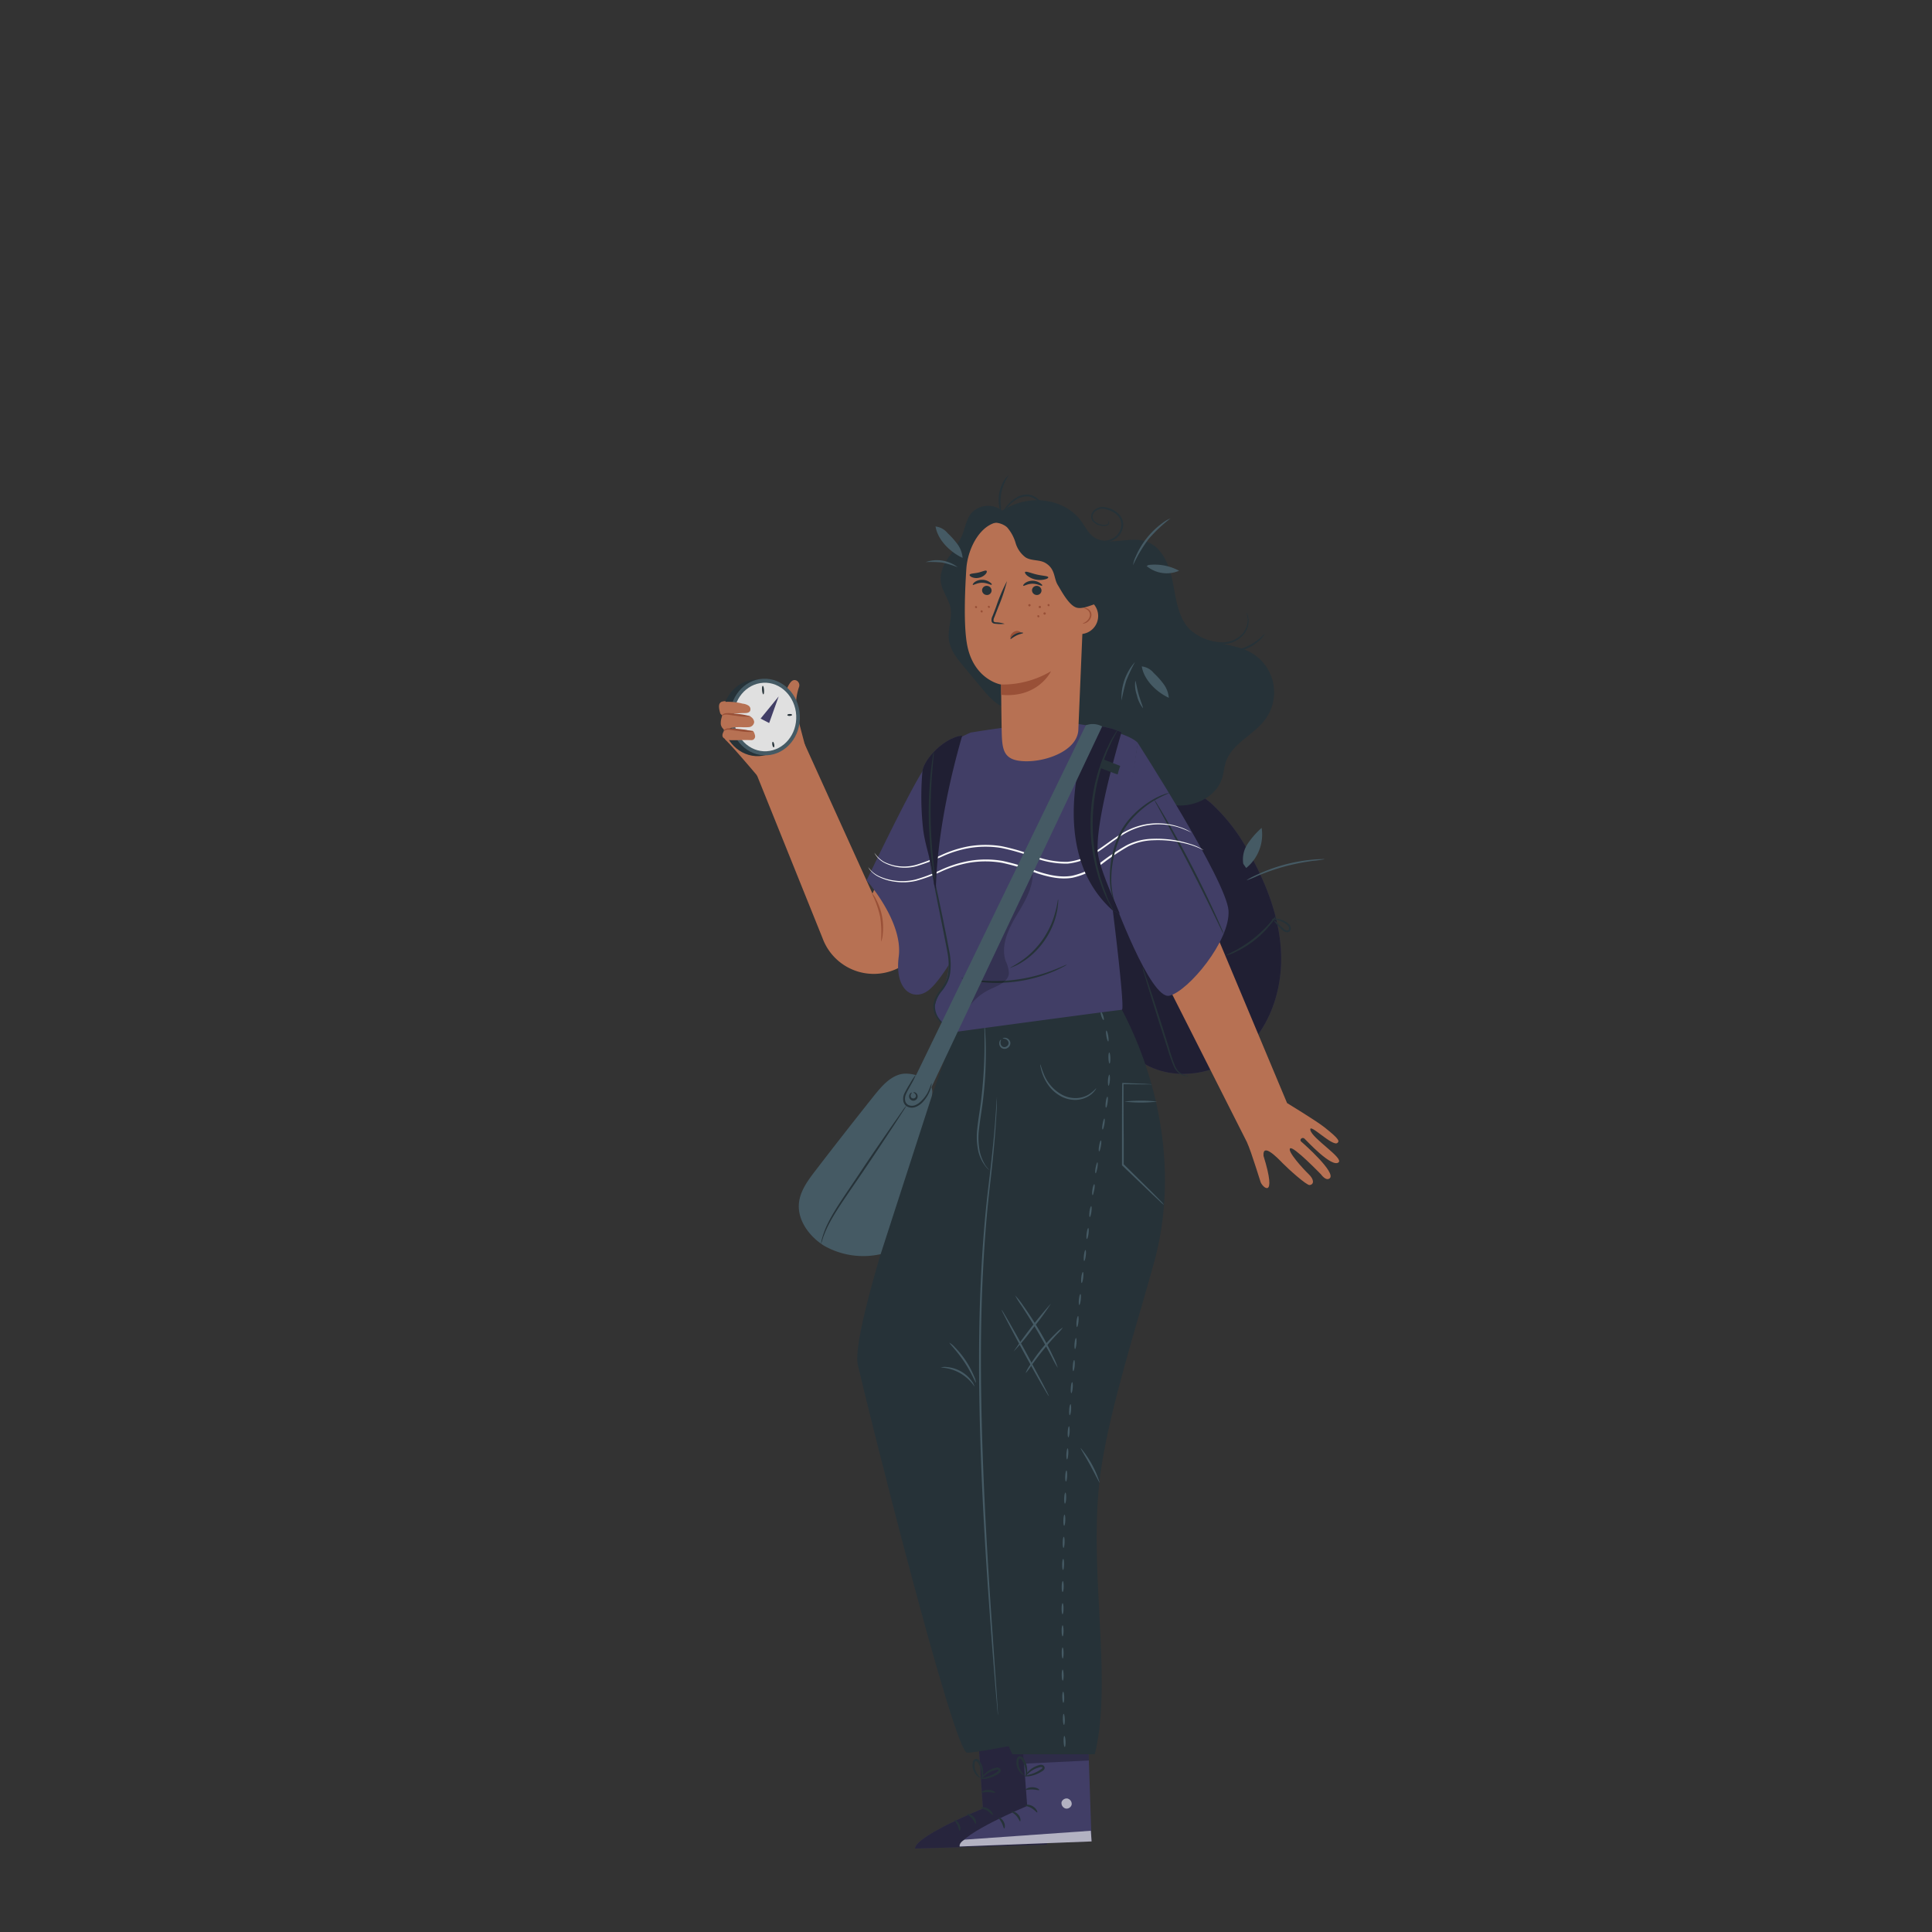 <svg xmlns="http://www.w3.org/2000/svg" viewBox="0 0 500 500"><rect x="0" y="0" width="500" height="500" fill="#333333" stroke="none"/><g id="freepik--Character--inject-2"><path d="M253.21,450.48l1.16,17.57s-17.47,7.08-17.57,10.35l34.15-1-.68-27.46Z" style="fill:#413E66"></path><path d="M253.21,450.48l1.16,17.57s-17.47,7.08-17.57,10.35l34.15-1-.68-27.46Z" style="opacity:0.4"></path><path d="M253.81,467.9c0,.16.85.21,1.69.72s1.29,1.2,1.44,1.13-.12-1-1.15-1.62S253.77,467.74,253.81,467.9Z" style="fill:#263238"></path><path d="M250.28,469.49c0,.16.69.42,1.28,1.11s.78,1.43.94,1.42.25-1-.5-1.81S250.28,469.33,250.28,469.49Z" style="fill:#263238"></path><path d="M248.37,473.83c.15,0,.36-.81-.09-1.71S247,470.88,247,471s.43.62.8,1.36S248.21,473.82,248.37,473.83Z" style="fill:#263238"></path><path d="M254,463.86c.08.15.84-.1,1.78-.07s1.69.32,1.77.17-.64-.72-1.75-.75S253.91,463.73,254,463.86Z" style="fill:#263238"></path><path d="M253.83,460.31a3.1,3.1,0,0,0,1.71-.06,7.25,7.25,0,0,0,1.77-.6,7.84,7.84,0,0,0,1-.55,2.05,2.05,0,0,0,.51-.42.73.73,0,0,0,.05-.89.91.91,0,0,0-.74-.36,2.23,2.23,0,0,0-.64.11,5.45,5.45,0,0,0-1.05.4,5.63,5.63,0,0,0-1.55,1.08c-.77.76-1,1.39-1,1.42s.44-.48,1.23-1.11a6.76,6.76,0,0,1,1.5-.91,6.9,6.9,0,0,1,1-.33c.36-.11.67-.12.77,0s0,.09,0,.19a1.86,1.86,0,0,1-.38.31c-.29.2-.59.38-.88.54a9.69,9.69,0,0,1-1.64.69A11.62,11.62,0,0,0,253.83,460.31Z" style="fill:#263238"></path><path d="M254.05,460.55a2.78,2.78,0,0,0,.4-1.67,5.58,5.58,0,0,0-.29-1.87,5.16,5.16,0,0,0-.47-1,1.39,1.39,0,0,0-1.11-.83.8.8,0,0,0-.7.5,2.33,2.33,0,0,0-.16.63,4,4,0,0,0,0,1.15,3.94,3.94,0,0,0,.79,1.75c.69.86,1.39,1,1.41,1s-.54-.39-1.08-1.22a4.09,4.09,0,0,1-.59-1.59,3.65,3.65,0,0,1,0-1c.05-.37.17-.66.31-.63s.47.26.62.54a6,6,0,0,1,.45.92,6.21,6.21,0,0,1,.38,1.69C254.12,459.89,254,460.52,254.05,460.55Z" style="fill:#263238"></path><path d="M264.53,449.82l1.31,17.56s-17.41,7.23-17.48,10.5l34.14-1.32-.92-27.45Z" style="fill:#413E66"></path><g style="opacity:0.6"><path d="M276.34,465.49a1.41,1.41,0,0,1,1,1.56,1.36,1.36,0,0,1-1.54,1,1.47,1.47,0,0,1-1.07-1.66,1.39,1.39,0,0,1,1.71-.89" style="fill:#fff"></path></g><path d="M282.5,476.56l-.2-2.76-32.66,2.3s-1.49.72-1.28,1.78Z" style="fill:#fff;opacity:0.6"></path><path d="M265.28,467.23c0,.17.85.21,1.69.71s1.31,1.19,1.46,1.12-.14-1-1.17-1.62S265.24,467.08,265.28,467.23Z" style="fill:#263238"></path><path d="M261.76,468.85c0,.16.7.42,1.29,1.1s.79,1.42.95,1.41.24-1-.52-1.8S261.75,468.69,261.76,468.85Z" style="fill:#263238"></path><path d="M259.89,473.21c.15,0,.35-.81-.11-1.71s-1.26-1.22-1.32-1.08.43.61.8,1.35S259.72,473.2,259.89,473.21Z" style="fill:#263238"></path><path d="M265.43,463.19c.07.15.83-.11,1.77-.08s1.69.3,1.77.15-.64-.71-1.76-.73S265.34,463.07,265.43,463.19Z" style="fill:#263238"></path><polygon points="264.79 453.3 265.02 456.43 281.79 455.62 281.71 452.8 264.79 453.3" style="opacity:0.3"></polygon><path d="M265.23,459.65a3.35,3.35,0,0,0,1.7-.08,7.53,7.53,0,0,0,1.77-.62,6.82,6.82,0,0,0,1-.56,1.69,1.69,0,0,0,.5-.42.73.73,0,0,0,0-.89.92.92,0,0,0-.75-.35,2.37,2.37,0,0,0-.64.11,6.94,6.94,0,0,0-1.05.41,6.14,6.14,0,0,0-1.53,1.09c-.77.77-1,1.4-.95,1.43s.44-.48,1.22-1.12a6.69,6.69,0,0,1,1.49-.92,6.92,6.92,0,0,1,1-.34c.36-.11.67-.12.77,0s0,.09,0,.2a2.07,2.07,0,0,1-.37.31c-.29.2-.59.39-.88.55a9.16,9.16,0,0,1-1.63.69A10.49,10.49,0,0,0,265.23,459.65Z" style="fill:#263238"></path><path d="M265.45,459.88a2.74,2.74,0,0,0,.39-1.67,5.37,5.37,0,0,0-.31-1.87,6.15,6.15,0,0,0-.47-1,1.43,1.43,0,0,0-1.13-.82.78.78,0,0,0-.69.51,2,2,0,0,0-.15.63,3.66,3.66,0,0,0,0,1.15,4,4,0,0,0,.8,1.74c.7.86,1.4,1,1.42,1s-.55-.38-1.09-1.21a3.89,3.89,0,0,1-.6-1.59,3.27,3.27,0,0,1,0-1c0-.36.16-.66.3-.63s.47.26.62.54a5.56,5.56,0,0,1,.46.91,6.39,6.39,0,0,1,.4,1.69C265.51,459.22,265.36,459.85,265.45,459.88Z" style="fill:#263238"></path><path d="M300.6,202.21a23.38,23.38,0,0,1,13.54,6.34,47.72,47.72,0,0,1,9.11,12.12c4.64,8.25,8.13,17.38,8.31,26.84s-3.33,19.28-10.68,25.25-18.72,7.14-26.31,1.49a23.15,23.15,0,0,1-7.27-9.69c-3.36-7.93-3.23-16.88-2.48-25.47s2.07-17.24.88-25.78" style="fill:#413E66"></path><g style="opacity:0.5"><path d="M300.6,202.21a23.38,23.38,0,0,1,13.54,6.34,47.72,47.72,0,0,1,9.11,12.12c4.64,8.25,8.13,17.38,8.31,26.84s-3.33,19.28-10.68,25.25-18.72,7.14-26.31,1.49a23.15,23.15,0,0,1-7.27-9.69c-3.36-7.93-3.23-16.88-2.48-25.47s2.07-17.24.88-25.78"></path></g><path d="M307.62,278.43s-.1.05-.32.07a2.44,2.44,0,0,1-.93-.11,4.29,4.29,0,0,1-2.53-2.29,40.92,40.92,0,0,1-1.7-4.77c-.59-1.81-1.22-3.79-1.89-5.87-1.32-4.17-2.5-8-3.32-10.7q-.57-2-1-3.27a6.35,6.35,0,0,1-.28-1.21,6,6,0,0,1,.47,1.16l1.1,3.21c.91,2.72,2.14,6.49,3.46,10.66.66,2.08,1.28,4.06,1.85,5.88a46,46,0,0,0,1.59,4.75,4.26,4.26,0,0,0,2.27,2.27A5.18,5.18,0,0,0,307.62,278.43Z" style="fill:#263238"></path><path d="M330.38,236.9A9.41,9.41,0,0,1,329,239a25.23,25.23,0,0,1-4.28,4.29,25.74,25.74,0,0,1-5.16,3.17,8.67,8.67,0,0,1-2.37.84,23.23,23.23,0,0,1,2.21-1.16,33.43,33.43,0,0,0,5-3.24,32.29,32.29,0,0,0,4.31-4.13A18.42,18.42,0,0,1,330.38,236.9Z" style="fill:#263238"></path><path d="M329.12,237.88a3,3,0,0,1,1.72-.06,5.48,5.48,0,0,1,1.79.66,4.68,4.68,0,0,1,.92.67,1.5,1.5,0,0,1,.51,1.24,1,1,0,0,1-.34.68.94.94,0,0,1-.72.21,2.08,2.08,0,0,1-1.09-.54c-.53-.49-1-.94-1.31-1.33a4.74,4.74,0,0,1-1-1.39,8.16,8.16,0,0,1,1.26,1.14c.38.36.84.79,1.35,1.22a1.81,1.81,0,0,0,.84.42.47.47,0,0,0,.53-.46c.08-.63-.64-1.12-1.18-1.47a5.67,5.67,0,0,0-1.62-.7C329.78,237.91,329.12,238,329.12,237.88Z" style="fill:#263238"></path><path d="M342.83,222.36a29.06,29.06,0,0,1-3.06.43,58.33,58.33,0,0,0-7.29,1.45,56.77,56.77,0,0,0-7,2.42,27.09,27.09,0,0,1-2.86,1.17,3.18,3.18,0,0,1,.7-.46c.46-.27,1.15-.62,2-1a43.21,43.21,0,0,1,14.43-3.9c.95-.09,1.73-.12,2.27-.12A2.74,2.74,0,0,1,342.83,222.36Z" style="fill:#455a64"></path><path d="M321.76,223.56a7.29,7.29,0,0,1,1.15-5.21,21.17,21.17,0,0,1,3.6-4.09,11.14,11.14,0,0,1-4,10.38" style="fill:#455a64"></path><path d="M247,267.07S219.62,342.65,222,353.19s24.88,100.42,28.3,100.42,29.52-5.34,29.46-5.87-19.17-92.17-19.17-92.17l18.16-92.78L260,265.22" style="fill:#263238"></path><path d="M262.71,257.17c-12.42,26.67-6.45,57.49-7,86.9s1.67,56.62.84,85.56A53.72,53.72,0,0,0,262,454h21.34c4.68-19.31-1.66-47.11,1.32-71.58,2-16.25,9.76-40.15,14.07-55.93,6.34-23.24,1-47.39-8.38-65.15" style="fill:#263238"></path><path d="M258,283.9a2.56,2.56,0,0,1,0,.41c0,.3,0,.7,0,1.22,0,1.07-.12,2.64-.25,4.66-.23,4.06-.77,9.91-1.61,17.11s-1.51,15.82-1.91,25.4-.46,20.12-.25,31.18c.44,22.13,1.76,42.14,2.73,56.61.5,7.22.9,13.07,1.19,17.14.13,2,.24,3.57.31,4.66,0,.52.05.92.07,1.22a2.12,2.12,0,0,1,0,.41s0-.14-.05-.41-.07-.7-.12-1.21c-.1-1.09-.23-2.65-.41-4.65-.33-4-.81-9.9-1.34-17.13-1.06-14.47-2.44-34.48-2.87-56.63-.21-11.07-.13-21.63.29-31.21s1.13-18.21,2-25.42,1.47-13,1.77-17.08c.15-2,.26-3.57.34-4.66,0-.51.07-.91.09-1.21A3.37,3.37,0,0,1,258,283.9Z" style="fill:#455a64"></path><path d="M256,302.78s-.12-.07-.31-.24a6.49,6.49,0,0,1-.74-.84A10.21,10.21,0,0,1,253.2,298a18,18,0,0,1-.26-6.11c.24-2.29.7-4.75,1-7.37a123.26,123.26,0,0,0,.85-13.45c0-1.73,0-3.12,0-4.09a9.69,9.69,0,0,1,0-1.5,9.53,9.53,0,0,1,.17,1.49c.06,1,.14,2.37.16,4.1a99.91,99.91,0,0,1-.71,13.51c-.3,2.63-.77,5.11-1,7.36a18.28,18.28,0,0,0,.14,6,11.16,11.16,0,0,0,1.52,3.72C255.6,302.38,256,302.75,256,302.78Z" style="fill:#455a64"></path><path d="M259.08,269.09c.06.05-.24.38-.13,1a1.2,1.2,0,0,0,.51.79,1,1,0,0,0,1.07-.08,1,1,0,0,0,.48-1,1.23,1.23,0,0,0-.55-.78c-.51-.32-.92-.16-.94-.24s.4-.38,1.11-.07a1.51,1.51,0,0,1,.83,1,1.43,1.43,0,0,1-.65,1.46,1.4,1.4,0,0,1-1.59.05,1.46,1.46,0,0,1-.62-1.13C258.57,269.32,259.06,269,259.08,269.09Z" style="fill:#455a64"></path><path d="M283.71,281.59a1.85,1.85,0,0,1-.4.7,5.65,5.65,0,0,1-1.66,1.45,6.84,6.84,0,0,1-3.14.91,7.76,7.76,0,0,1-3.89-.91,9.53,9.53,0,0,1-3.06-2.57,11.56,11.56,0,0,1-1.61-2.83,12.12,12.12,0,0,1-.63-2.09,2.25,2.25,0,0,1-.09-.79c.08,0,.3,1.1,1,2.74a10.59,10.59,0,0,0,4.58,5.1,7.53,7.53,0,0,0,3.65.89,6.74,6.74,0,0,0,3-.76A8.63,8.63,0,0,0,283.71,281.59Z" style="fill:#455a64"></path><path d="M301.23,311.82a5.87,5.87,0,0,1-.84-.71L298.14,309l-7.7-7.36-.07-.07v-.1c0-2.12,0-4.42,0-6.81,0-5.43,0-10.39.06-14.2v-.19h.19l5.43.21,1.48.09a1.54,1.54,0,0,1,.51.07,2.66,2.66,0,0,1-.52,0H296l-5.43-.05.19-.19c0,3.81,0,8.77.06,14.2,0,2.39,0,4.69,0,6.81l-.07-.17,7.57,7.48,2.16,2.2A5.62,5.62,0,0,1,301.23,311.82Z" style="fill:#455a64"></path><path d="M275.46,449.26c.13,0,.27.64.3,1.43s-.06,1.43-.2,1.44-.27-.64-.3-1.43S275.32,449.27,275.46,449.26Z" style="fill:#455a64"></path><path d="M275.28,443.54c.13,0,.26.63.29,1.42s-.07,1.44-.21,1.44-.27-.63-.29-1.42S275.14,443.54,275.28,443.54Z" style="fill:#455a64"></path><path d="M275.14,437.81c.14,0,.26.64.28,1.43s-.08,1.43-.22,1.44-.26-.64-.28-1.43S275,437.82,275.14,437.81Z" style="fill:#455a64"></path><path d="M275,432.09c.14,0,.26.63.27,1.42s-.09,1.44-.23,1.44-.25-.64-.27-1.43S274.9,432.09,275,432.09Z" style="fill:#455a64"></path><path d="M275,426.36c.14,0,.26.64.26,1.43s-.1,1.43-.23,1.43-.26-.64-.26-1.43S274.85,426.36,275,426.36Z" style="fill:#455a64"></path><path d="M275,420.63c.13,0,.25.64.25,1.43s-.11,1.44-.25,1.44-.25-.64-.25-1.44S274.83,420.63,275,420.63Z" style="fill:#455a64"></path><path d="M275,414.9c.14,0,.25.65.24,1.44s-.12,1.43-.26,1.43-.24-.64-.24-1.44S274.85,414.9,275,414.9Z" style="fill:#455a64"></path><path d="M275.06,409.18c.13,0,.24.64.23,1.43S275.16,412,275,412s-.24-.64-.23-1.43S274.92,409.18,275.06,409.18Z" style="fill:#455a64"></path><path d="M275.16,403.45c.14,0,.24.65.22,1.44s-.14,1.43-.27,1.42-.24-.64-.22-1.43S275,403.45,275.16,403.45Z" style="fill:#455a64"></path><path d="M275.31,397.72c.14,0,.23.65.21,1.44s-.15,1.43-.29,1.43-.23-.65-.21-1.44S275.17,397.72,275.31,397.72Z" style="fill:#455a64"></path><path d="M275.5,392c.14,0,.22.65.2,1.44s-.16,1.43-.3,1.42-.23-.65-.2-1.44S275.36,392,275.5,392Z" style="fill:#455a64"></path><path d="M275.73,386.28c.13,0,.22.65.19,1.44s-.17,1.42-.31,1.42-.22-.65-.19-1.44S275.59,386.27,275.73,386.28Z" style="fill:#455a64"></path><path d="M276,380.56c.13,0,.21.65.18,1.44s-.19,1.42-.32,1.42-.22-.66-.18-1.45S275.86,380.55,276,380.56Z" style="fill:#455a64"></path><path d="M276.31,374.84c.13,0,.21.65.16,1.44s-.19,1.42-.32,1.42-.22-.66-.17-1.45S276.17,374.83,276.31,374.84Z" style="fill:#455a64"></path><path d="M276.66,369.12c.13,0,.21.66.16,1.45s-.21,1.42-.34,1.41-.21-.66-.16-1.45S276.52,369.11,276.66,369.12Z" style="fill:#455a64"></path><path d="M277.05,363.41c.14,0,.2.65.15,1.44s-.21,1.42-.35,1.41-.2-.65-.15-1.44S276.91,363.4,277.05,363.41Z" style="fill:#455a64"></path><path d="M277.48,357.7c.14,0,.2.65.14,1.44s-.22,1.42-.36,1.41-.2-.66-.14-1.45S277.34,357.68,277.48,357.7Z" style="fill:#455a64"></path><path d="M278,352c.14,0,.2.66.13,1.44s-.23,1.42-.37,1.41-.19-.66-.12-1.45S277.82,352,278,352Z" style="fill:#455a64"></path><path d="M278.47,346.28c.13,0,.19.66.11,1.45s-.24,1.42-.37,1.4-.19-.66-.12-1.44S278.33,346.27,278.47,346.28Z" style="fill:#455a64"></path><path d="M279,340.58c.14,0,.19.66.11,1.45s-.25,1.42-.39,1.4-.18-.66-.11-1.45S278.89,340.57,279,340.58Z" style="fill:#455a64"></path><path d="M279.62,334.89c.13,0,.18.66.09,1.45s-.26,1.41-.4,1.39-.17-.66-.09-1.45S279.48,334.87,279.62,334.89Z" style="fill:#455a64"></path><path d="M280.25,329.19c.14,0,.18.67.09,1.45s-.27,1.41-.41,1.4-.18-.67-.09-1.45S280.12,329.18,280.25,329.19Z" style="fill:#455a64"></path><path d="M280.93,323.51c.13,0,.17.66.07,1.45s-.28,1.41-.41,1.39-.17-.67-.08-1.45S280.79,323.49,280.93,323.51Z" style="fill:#455a64"></path><path d="M281.64,317.82c.14,0,.17.67.07,1.45s-.29,1.41-.43,1.39-.16-.66-.06-1.45S281.51,317.81,281.64,317.82Z" style="fill:#455a64"></path><path d="M282.4,312.15c.14,0,.16.66.06,1.45s-.31,1.4-.44,1.38-.16-.66-.06-1.45S282.27,312.13,282.4,312.15Z" style="fill:#455a64"></path><path d="M283.2,306.47c.14,0,.16.67,0,1.46s-.31,1.4-.44,1.38-.16-.67-.05-1.45S283.06,306.45,283.2,306.47Z" style="fill:#455a64"></path><path d="M284,300.81c.13,0,.15.67,0,1.45s-.32,1.4-.46,1.38-.15-.67,0-1.45S283.9,300.79,284,300.81Z" style="fill:#455a64"></path><path d="M284.92,295.15c.13,0,.14.67,0,1.45s-.33,1.4-.47,1.38-.14-.67,0-1.46S284.78,295.13,284.92,295.15Z" style="fill:#455a64"></path><path d="M285.82,289.49c.13,0,.14.67,0,1.45s-.33,1.4-.47,1.38-.15-.67,0-1.46S285.68,289.47,285.82,289.49Z" style="fill:#455a64"></path><path d="M286.6,283.82c.14,0,.17.66.06,1.45s-.29,1.41-.43,1.39-.16-.67-.06-1.46S286.47,283.8,286.6,283.82Z" style="fill:#455a64"></path><path d="M287.09,278.11c.13,0,.2.65.15,1.45S287,281,286.89,281s-.2-.66-.15-1.45S287,278.1,287.09,278.11Z" style="fill:#455a64"></path><path d="M287.07,272.38c.14,0,.27.63.29,1.43s-.07,1.44-.21,1.44-.26-.64-.29-1.43S286.93,272.39,287.07,272.38Z" style="fill:#455a64"></path><path d="M286.33,266.71c.13,0,.35.59.48,1.37s.13,1.44,0,1.45-.35-.59-.48-1.37S286.19,266.74,286.33,266.71Z" style="fill:#455a64"></path><path d="M284.91,261.86c.13-.05.4.38.59,1s.25,1.08.12,1.12-.39-.39-.59-1S284.79,261.91,284.91,261.86Z" style="fill:#455a64"></path><path d="M299.5,285.09a36.34,36.34,0,0,1-8.51,0,37.84,37.84,0,0,1,8.51,0Z" style="fill:#455a64"></path><path d="M284.61,383.73c-.13,0-1.09-2-2.45-4.5s-2.6-4.4-2.48-4.48a26,26,0,0,1,4.93,9Z" style="fill:#455a64"></path><path d="M252.19,358.84a11.08,11.08,0,0,0-8.73-4.92,3.48,3.48,0,0,1,1.57-.13,8.88,8.88,0,0,1,3.63,1.11,8.63,8.63,0,0,1,2.83,2.54A3.31,3.31,0,0,1,252.19,358.84Z" style="fill:#455a64"></path><path d="M252.59,357.84c-.15.06-1.15-2.57-3.06-5.42s-3.92-4.81-3.82-4.92a5.33,5.33,0,0,1,1.42,1.19,23,23,0,0,1,4.91,7.39A6,6,0,0,1,252.59,357.84Z" style="fill:#455a64"></path><path d="M271.45,361.33c-.12.07-3-4.89-6.35-11.07s-6-11.24-5.9-11.31,3,4.89,6.34,11.07S271.57,361.27,271.45,361.33Z" style="fill:#455a64"></path><path d="M273.75,354a24.5,24.5,0,0,1-1.55-2.8c-.91-1.74-2.21-4.13-3.73-6.71s-3-4.88-4.07-6.53a22.7,22.7,0,0,1-1.69-2.7,17.13,17.13,0,0,1,2,2.5c1.16,1.61,2.67,3.88,4.21,6.47s2.78,5,3.62,6.82A17.11,17.11,0,0,1,273.75,354Z" style="fill:#455a64"></path><path d="M272,337.33a64.44,64.44,0,0,1-4.65,6.38,63,63,0,0,1-5.05,6.09,127.39,127.39,0,0,1,9.7-12.47Z" style="fill:#455a64"></path><path d="M275.08,343.55a11.86,11.86,0,0,1-1.48,1.69c-.94,1-2.22,2.43-3.55,4.06s-2.46,3.17-3.27,4.3a11.8,11.8,0,0,1-1.35,1.78,8.64,8.64,0,0,1,1.06-2,45.76,45.76,0,0,1,3.17-4.41,43.21,43.21,0,0,1,3.69-4A8.55,8.55,0,0,1,275.08,343.55Z" style="fill:#455a64"></path><path d="M327,299.15c-.3-3.55,3.59.48,5,1.93s6.13,5.7,6.92,5.61c1.17-.13,1.24-1.41-.24-2.82s-5.6-5.95-4.8-6.67,8,6.74,8,6.74,1.29,1.84,2.25,1c1.71-1.46-6.58-8.82-7.39-9.5-.56-.48.28-1.3.86-.76s7.06,7.61,8.82,6.14c1.36-1.12-6.76-6.11-7.29-8.32s5.77,4.41,7,3.28c.46-.42.75-.8-3.42-4.08-2-1.59-9.62-6.23-9.62-6.23L313.2,238l-18.5,2.21,28,55.37c.32.75.68,1.63,1.05,2.7.32.91,2.2,6.6,2.46,7.53C326.6,307.25,330.64,310.86,327,299.15Z" style="fill:#b77153"></path><path d="M187.65,191.37c2.19,2,10.38,11.82,10.38,11.82l11.63-5.52c-.31-.89-3-11.13-3.32-12.38A9.73,9.73,0,0,1,206,182a15.16,15.16,0,0,1,.74-4.07c.52-1.16-.64-2.35-1.65-1.78s-2.51,3.75-2.47,7.85-13.91-4.43-16.21-2.13Z" style="fill:#b77153"></path><path d="M208.22,192.51l17.57,38.74,8-17.49L249,226.13,238.4,244.89a14.12,14.12,0,0,1-16.19,6.6h0a14.11,14.11,0,0,1-9.34-8.7L195,198.4l1-1.38Z" style="fill:#b77153"></path><path d="M228,243.72a28.14,28.14,0,0,0-.22-6.51,27.78,27.78,0,0,0-2.2-6.12,5.23,5.23,0,0,1,1.11,1.6,15.75,15.75,0,0,1,1.58,4.43,15.39,15.39,0,0,1,.17,4.7A5.18,5.18,0,0,1,228,243.72Z" style="fill:#995037"></path><path d="M205,185.33c.27,5.47-3.56,10.1-8.55,10.35s-9.24-4-9.51-9.46,3.56-10.11,8.54-10.35S204.73,179.86,205,185.33Z" style="fill:#263238"></path><path d="M207,185.12c.27,5.47-3.56,10.1-8.54,10.35s-9.25-4-9.52-9.47,3.56-10.1,8.54-10.34S206.74,179.65,207,185.12Z" style="fill:#455a64"></path><path d="M206.06,185.16c.24,4.9-3.19,9-7.65,9.26s-8.27-3.57-8.51-8.46,3.18-9,7.64-9.26S205.82,180.27,206.06,185.16Z" style="fill:#e0e0e0"></path><polygon points="201.52 180.24 196.84 185.97 199.06 187.12 201.52 180.24" style="fill:#413E66"></polygon><path d="M197.56,179.7c-.14,0-.28-.47-.33-1.08s0-1.11.17-1.12.29.48.33,1.08S197.69,179.69,197.56,179.7Z" style="fill:#263238"></path><path d="M200.25,193.42c-.14,0-.3-.28-.37-.68s0-.74.11-.77.3.28.37.68S200.39,193.39,200.25,193.42Z" style="fill:#263238"></path><path d="M191.63,186.86c0,.13-.3.25-.69.26s-.7-.09-.71-.23.31-.25.7-.26S191.63,186.72,191.63,186.86Z" style="fill:#263238"></path><path d="M205,185c0,.14-.27.26-.61.28s-.63-.09-.64-.23.27-.26.62-.27S204.94,184.85,205,185Z" style="fill:#263238"></path><path d="M186.81,181.7a15.26,15.26,0,0,1,5.41.41,3.34,3.34,0,0,1,1.49.5,1.14,1.14,0,0,1,.42,1.38c-.3.53-1,.57-1.62.55-1.35,0-2.85.25-4.2.2,1.72.15,3.32.29,5.25.53a1.79,1.79,0,0,1,1.62,1.57,1.47,1.47,0,0,1-1.34,1.34,15.79,15.79,0,0,1-2.13,0s-2.77,0-2.89.41c1.73,0,4,.36,5.75.51.47,0,.69.69.8,1.15a1,1,0,0,1-.5,1.22,1.55,1.55,0,0,1-.68.07c-2.24-.07-3.41.08-5.65,0,0,0-1.3-.24-1.53-.94s.53-1.7.53-1.7a2.07,2.07,0,0,1-1-1.49,4.9,4.9,0,0,1,.45-2.32.83.83,0,0,1-.64-.66C186.22,183.91,185.61,181.93,186.81,181.7Z" style="fill:#b77153"></path><path d="M195,189.38a15,15,0,0,1-3.92-.21c-1.07-.1-2.06-.32-2.72-.32a2.54,2.54,0,0,0-1,.29s0-.13.16-.28a1.49,1.49,0,0,1,.83-.36,15.48,15.48,0,0,1,2.81.18A15.89,15.89,0,0,1,195,189.38Z" style="fill:#995037"></path><path d="M194.37,185.44a15,15,0,0,1-3.88-.2c-1.06-.1-2-.33-2.67-.31s-.95.39-1,.33.18-.54,1-.68a4.93,4.93,0,0,1,1.27,0l1.5.16A15.29,15.29,0,0,1,194.37,185.44Z" style="fill:#995037"></path><path d="M251.17,140.68c3-4.94,7.49-9.15,13.05-10.67s12.12.14,15.53,4.78c1,1.35,1.73,2.93,3.05,4,3.71,2.89,9.3-.14,13.78,1.33,4.3,1.42,6.16,6.42,7,10.87s1.44,9.41,4.84,12.4c4.06,3.58,10.39,2.83,15.15,5.41a11.81,11.81,0,0,1,3.82,17.45c-3,4-8.47,6.12-10.1,10.84-.48,1.39-.57,2.89-1,4.29-1.37,4.32-6.06,7-10.59,7.08s-8.88-1.86-12.68-4.33-7.24-5.48-11.13-7.81-8.42-4-12.91-3.38" style="fill:#263238"></path><path d="M327.38,163.9a4.42,4.42,0,0,1-1.09,1.48,11.44,11.44,0,0,1-8.07,3.41,4.59,4.59,0,0,1-1.83-.25,14.18,14.18,0,0,0,11-4.64Z" style="fill:#263238"></path><path d="M251.21,189.59S240,214,240.61,218.21s3.92,21,3.92,21l.93,8.49a14,14,0,0,1-2.17,9.28,8.81,8.81,0,0,0-1.5,4.24,9.13,9.13,0,0,0,5.17,5.88s42.5-5.76,43.38-5.76S288,235.68,288,235.68l6.48-43.4s-1.94-2.85-15.34-4.9C271.07,186.15,251.21,189.59,251.21,189.59Z" style="fill:#413E66"></path><path d="M251.21,189.59a29.6,29.6,0,0,0-11.94,9.26c-3.05,4-15,29-15,29s9.5,10.63,8.32,19.71,4.14,11.82,8,8.49,9.11-13.56,9.11-13.56Z" style="fill:#413E66"></path><path d="M294.46,192.28s23,35.69,23.48,43.41-10.36,20.76-15.28,22S288,232.17,288,232.17Z" style="fill:#413E66"></path><path d="M316.67,241.71a10.32,10.32,0,0,1-.73-1.36l-1.83-3.77c-1.55-3.19-3.7-7.57-6.18-12.37s-4.81-9.09-6.51-12.19l-2-3.68a9.14,9.14,0,0,1-.69-1.38,9,9,0,0,1,.85,1.28c.53.84,1.26,2.07,2.15,3.6,1.79,3.06,4.17,7.34,6.65,12.14s4.59,9.22,6.05,12.45c.74,1.61,1.31,2.92,1.7,3.84A9.38,9.38,0,0,1,316.67,241.71Z" style="fill:#263238"></path><path d="M276.09,249.65a4.65,4.65,0,0,1-.94.57,27.89,27.89,0,0,1-2.74,1.29A37.71,37.71,0,0,1,252.82,254a27.51,27.51,0,0,1-3-.56,4.48,4.48,0,0,1-1.07-.33c0-.08,1.56.27,4.08.54a42,42,0,0,0,19.41-2.45C274.65,250.29,276.05,249.57,276.09,249.65Z" style="fill:#263238"></path><path d="M273.84,232.74a2.87,2.87,0,0,1,0,.9,7.62,7.62,0,0,1-.1,1.05,12.37,12.37,0,0,1-.23,1.38,19.13,19.13,0,0,1-1.07,3.47,20.8,20.8,0,0,1-5.07,7.28,18.46,18.46,0,0,1-2.89,2.2,12.61,12.61,0,0,1-1.21.7,8.55,8.55,0,0,1-1,.45c-.53.22-.83.33-.85.29s1.14-.58,2.82-1.73a22.31,22.31,0,0,0,2.77-2.25,23.64,23.64,0,0,0,2.83-3.31,24.11,24.11,0,0,0,2.13-3.81,22.48,22.48,0,0,0,1.15-3.37C273.68,234,273.75,232.74,273.84,232.74Z" style="fill:#263238"></path><g style="opacity:0.2"><path d="M248.41,265.62a14.39,14.39,0,0,1,7.81-9.59c2-.94,4.66-1.87,4.88-4.09a7.92,7.92,0,0,0-.83-3.21c-1.37-4.09.76-8.45,3-12.15s4.62-7.79,3.86-12a295,295,0,0,0-17.91,36.76"></path></g><path d="M308.36,215.48a23.43,23.43,0,0,0-3.17-1.31,17.63,17.63,0,0,0-9.21-.39,18,18,0,0,0-5.86,2.54c-2,1.24-3.91,2.8-6.12,4.25a15.94,15.94,0,0,1-7.71,2.94,23,23,0,0,1-8.73-1.58,53.15,53.15,0,0,0-8.44-2.48,25.41,25.41,0,0,0-8.12,0,28.48,28.48,0,0,0-7.05,2.16,53.1,53.1,0,0,1-6.08,2.34,11.57,11.57,0,0,1-9.21-.77,6.51,6.51,0,0,1-1.91-1.72,4.47,4.47,0,0,1-.46-.77,7.73,7.73,0,0,0,2.46,2.33,11.54,11.54,0,0,0,9,.59,52.53,52.53,0,0,0,6-2.38,29.21,29.21,0,0,1,7.15-2.24,26,26,0,0,1,8.27,0,53.32,53.32,0,0,1,8.51,2.49,22.56,22.56,0,0,0,8.55,1.56,15.57,15.57,0,0,0,7.49-2.83c2.19-1.42,4.15-3,6.15-4.22a18.39,18.39,0,0,1,6-2.53,17.59,17.59,0,0,1,9.34.54A12,12,0,0,1,308.36,215.48Z" style="fill:#fafafa"></path><path d="M311.47,220a.67.67,0,0,1-.22-.09l-.63-.3a21,21,0,0,0-2.5-.95,29.51,29.51,0,0,0-9.72-1.2,15.4,15.4,0,0,0-6.49,1.63,59.5,59.5,0,0,0-6.49,4.33,19.67,19.67,0,0,1-7.85,3.74c-3.05.54-6.23-.19-9.25-1.18a64.39,64.39,0,0,0-8.86-2.66,25.28,25.28,0,0,0-8.54-.06,30.32,30.32,0,0,0-7.41,2.33,39.74,39.74,0,0,1-6.43,2.37,14.79,14.79,0,0,1-5.65.2,13,13,0,0,1-4.09-1.27,6.63,6.63,0,0,1-2.12-1.67,3.84,3.84,0,0,1-.51-.79,7,7,0,0,0,2.72,2.29,13.23,13.23,0,0,0,4,1.16,14.45,14.45,0,0,0,5.53-.26,42.17,42.17,0,0,0,6.35-2.4,29.91,29.91,0,0,1,7.49-2.41,25.43,25.43,0,0,1,8.7,0,64.92,64.92,0,0,1,8.94,2.67c3,1,6.08,1.68,9,1.17a19.34,19.34,0,0,0,7.66-3.63,56.9,56.9,0,0,1,6.57-4.32,15.68,15.68,0,0,1,6.66-1.62,28.36,28.36,0,0,1,9.8,1.37A12.82,12.82,0,0,1,311.47,220Z" style="fill:#fafafa"></path><path d="M302.54,205.28a31.44,31.44,0,0,0-4.55,2.34,25.26,25.26,0,0,0-4.27,3.52,19.12,19.12,0,0,0-3.84,5.52,27.75,27.75,0,0,0-2.25,12,21.75,21.75,0,0,0,.9,5,1.79,1.79,0,0,1-.17-.32,7.26,7.26,0,0,1-.37-1,14.76,14.76,0,0,1-.72-3.72,26.87,26.87,0,0,1,2.15-12.25,19.18,19.18,0,0,1,4-5.63,24,24,0,0,1,4.41-3.49,18.72,18.72,0,0,1,3.4-1.67c.42-.16.76-.24,1-.31S302.53,205.26,302.54,205.28Z" style="fill:#263238"></path><path d="M249.14,267.78a2.59,2.59,0,0,1-.51-.16c-.33-.11-.8-.29-1.41-.56a15.71,15.71,0,0,1-2.14-1.1,8.35,8.35,0,0,1-2.37-2.17,5.74,5.74,0,0,1-1.17-3.71,7.94,7.94,0,0,1,1.93-4,11.58,11.58,0,0,0,1.23-2,8.37,8.37,0,0,0,.69-2.31,17.12,17.12,0,0,0-.16-5.13c-1.32-7-2.67-13.38-3.54-18-.42-2.25-.77-4.1-1-5.46-.1-.6-.19-1.1-.26-1.49a1.92,1.92,0,0,1-.05-.53,2.5,2.5,0,0,1,.15.51c.09.39.21.87.35,1.47.29,1.35.7,3.19,1.19,5.43,1,4.6,2.35,10.93,3.68,18a17.37,17.37,0,0,1,.15,5.28,9,9,0,0,1-.74,2.43,11.78,11.78,0,0,1-1.29,2.06,7.61,7.61,0,0,0-1.89,3.78,5.38,5.38,0,0,0,1.05,3.48,8.29,8.29,0,0,0,2.23,2.14,18,18,0,0,0,2.07,1.16l1.37.64A2.39,2.39,0,0,1,249.14,267.78Z" style="fill:#263238"></path><path d="M241.72,228.74c-.26-4.73-2.17-9.21-2.79-13.91a76.13,76.13,0,0,1-.21-15.18c.37-3.19,5.61-8.75,10.31-9.29-3.64,12.59-6.53,26.85-6.85,40" style="fill:#413E66"></path><g style="opacity:0.5"><path d="M241.72,228.74c-.26-4.73-2.17-9.21-2.79-13.91a76.13,76.13,0,0,1-.21-15.18c.37-3.19,5.61-8.75,10.31-9.29-3.64,12.59-6.53,26.85-6.85,40"></path></g><path d="M241.66,194.6a6.88,6.88,0,0,1-.07,1.32c-.08.94-.19,2.13-.31,3.56-.24,3-.48,7.17-.43,11.78s.39,8.76.7,11.76c.15,1.43.28,2.62.39,3.55a6.2,6.2,0,0,1,.09,1.32,7.67,7.67,0,0,1-.28-1.29c-.16-.83-.35-2-.55-3.54a99.41,99.41,0,0,1-.84-11.8,101,101,0,0,1,.57-11.81c.17-1.51.33-2.72.47-3.56A5.93,5.93,0,0,1,241.66,194.6Z" style="fill:#263238"></path><path d="M282.21,187.8s-12.88,31.26,5.8,47.87l1.77.79s-4.09-8.53-5.6-15.31c-1.67-7.48,6.07-31.65,6.07-31.65A20.14,20.14,0,0,0,282.21,187.8Z" style="fill:#413E66"></path><path d="M282.21,187.8s-12.88,31.26,5.8,47.87l1.77.79c-.43-1.21-4.92-10.82-5.6-15.31-1.17-7.58,6.07-31.65,6.07-31.65A20.14,20.14,0,0,0,282.21,187.8Z" style="opacity:0.5"></path><path d="M289.26,188.85a2.52,2.52,0,0,1-.2.46l-.66,1.27a22.21,22.21,0,0,0-1,2c-.35.8-.81,1.69-1.18,2.73l-.63,1.62c-.21.56-.37,1.17-.57,1.79-.43,1.23-.73,2.58-1.08,4a49.11,49.11,0,0,0-.45,18.87c.29,1.43.52,2.8.89,4,.17.62.31,1.24.49,1.81s.37,1.12.55,1.64c.32,1.07.74,2,1,2.79s.64,1.51.91,2.07l.6,1.29c.14.3.2.46.18.47a2.82,2.82,0,0,1-.27-.42l-.68-1.26a19.73,19.73,0,0,1-1-2,29,29,0,0,1-1.13-2.78c-.19-.52-.38-1.07-.58-1.65s-.35-1.19-.53-1.82c-.39-1.25-.64-2.63-.94-4.07a47.5,47.5,0,0,1,.45-19.05c.37-1.43.69-2.79,1.13-4,.21-.62.39-1.23.61-1.79l.66-1.62c.39-1,.88-1.93,1.26-2.73a19.86,19.86,0,0,1,1.09-2l.74-1.22A2.21,2.21,0,0,1,289.26,188.85Z" style="fill:#263238"></path><path d="M284.76,198.75s4.55,1.79,4.5,1.65a20.21,20.21,0,0,1,.66-2.18l-4.39-1.7Z" style="fill:#263238"></path><path d="M233.11,278c-2.93.72-5,3.21-6.91,5.56Q218.51,293.21,211,303c-1.92,2.5-3.9,5.18-4.23,8.32-.45,4.43,2.61,8.58,6.37,11a20.51,20.51,0,0,0,14.77,2.25l13.22-40.85C242.35,279.14,236,277.31,233.11,278Z" style="fill:#455a64"></path><path d="M234.59,286.1a12.4,12.4,0,0,1-.85,1.43l-2.47,3.8c-2.1,3.2-5,7.59-8.29,12.43s-6.36,9.13-8.16,12.48a27.27,27.27,0,0,0-1.83,4.11,16.41,16.41,0,0,1-.52,1.58,2.12,2.12,0,0,1,.06-.43,11.59,11.59,0,0,1,.28-1.21,23.09,23.09,0,0,1,1.7-4.21c1.75-3.44,4.84-7.74,8.06-12.6s6.24-9.2,8.41-12.35l2.6-3.71A9.82,9.82,0,0,1,234.59,286.1Z" style="fill:#263238"></path><path d="M281,187.71l-45,92.77,3.62,3.95L285.24,188A5.13,5.13,0,0,0,281,187.71Z" style="fill:#455a64"></path><path d="M241.07,280.29a1.8,1.8,0,0,1-.06.75,7.84,7.84,0,0,1-.66,1.93,8.66,8.66,0,0,1-1.77,2.47,4.93,4.93,0,0,1-1.52,1,2.66,2.66,0,0,1-2,.06,2,2,0,0,1-1.29-1.59,3.34,3.34,0,0,1,.25-1.85,28.86,28.86,0,0,1,1.48-2.63,16.2,16.2,0,0,1,1.52-2.3,15.13,15.13,0,0,1-1.21,2.48c-.38.75-.95,1.63-1.36,2.62a2.87,2.87,0,0,0-.2,1.59,1.55,1.55,0,0,0,1,1.22,2.22,2.22,0,0,0,1.66-.05,4.53,4.53,0,0,0,1.38-.93,9.07,9.07,0,0,0,1.78-2.29A21,21,0,0,0,241.07,280.29Z" style="fill:#263238"></path><path d="M236.37,282.73c0-.06.38-.19.8.22a1.14,1.14,0,0,1,.31.95,1.11,1.11,0,1,1-2.12-.59c.23-.55.67-.58.66-.52s-.24.21-.32.62a.79.79,0,0,0,.12.63.72.72,0,0,0,1.21-.24.79.79,0,0,0-.13-.62C236.67,282.83,236.36,282.8,236.37,282.73Z" style="fill:#263238"></path><path d="M259.9,132.67a5.86,5.86,0,0,0-8.58.21c-1.33,1.68-1.6,4-2.43,5.93a38,38,0,0,1-3.52,5.59c-1.2,1.85-2.19,4-1.89,6.2.31,2.35,2,4.3,2.49,6.63.54,2.72-.74,5.53-.4,8.29s2.13,4.93,3.86,7l4.65,5.58c1.81,2.18,3.8,4.48,6.54,5.22,3.28.89,6.65-.7,9.93-1.6a25.17,25.17,0,0,1,13.77.18c2.6.78,5.27,2,7.92,1.43,3.6-.77,5.73-4.58,6.4-8.19,1.49-7.93-1.9-16.15-7.11-22.31s-12.09-10.64-18.87-15" style="fill:#263238"></path><path d="M278,139.56a3.39,3.39,0,0,1,3,3.43h0l-1.92,45.7c-.07,5.4-8,8.45-13.73,8.32h0c-5.84-.12-6-3-6.12-8.11-.14-8.58-.14-11.8-.14-11.75s-7.37-1.23-8.9-10.85c-.76-4.78-.52-12.62-.11-19,.36-5.77,4.18-12.85,9.93-12.24Z" style="fill:#b77153"></path><path d="M254.16,152.73a1.24,1.24,0,0,0,1.19,1.25,1.18,1.18,0,0,0,1.27-1.12,1.24,1.24,0,0,0-1.19-1.24A1.17,1.17,0,0,0,254.16,152.73Z" style="fill:#263238"></path><path d="M251.77,151.35c.15.16,1.09-.54,2.41-.53s2.3.67,2.45.5-.09-.36-.51-.67a3.33,3.33,0,0,0-2-.6,3.22,3.22,0,0,0-1.92.62C251.83,151,251.69,151.27,251.77,151.35Z" style="fill:#263238"></path><path d="M267.08,152.73a1.24,1.24,0,0,0,1.19,1.25,1.18,1.18,0,0,0,1.27-1.12,1.23,1.23,0,0,0-1.18-1.24A1.19,1.19,0,0,0,267.08,152.73Z" style="fill:#263238"></path><path d="M264.82,151.59c.15.16,1.09-.53,2.41-.52s2.3.66,2.45.5-.09-.36-.51-.67a3.33,3.33,0,0,0-2-.6,3.22,3.22,0,0,0-1.92.62C264.88,151.23,264.74,151.52,264.82,151.59Z" style="fill:#263238"></path><path d="M260,161.44a8.55,8.55,0,0,0-2.16-.39c-.34,0-.66-.1-.71-.33a1.75,1.75,0,0,1,.22-1l1-2.58a45.54,45.54,0,0,0,2.26-6.75,43.77,43.77,0,0,0-2.79,6.55c-.34.91-.66,1.77-1,2.6a2,2,0,0,0-.18,1.33.83.83,0,0,0,.56.49,2.1,2.1,0,0,0,.57.08A8.81,8.81,0,0,0,260,161.44Z" style="fill:#263238"></path><path d="M259.08,177.15A24.53,24.53,0,0,0,272,173.71s-3.25,7-12.88,6.11Z" style="fill:#995037"></path><path d="M271.29,149.4c-.09-.37-1.43-.35-3-.72s-2.73-.93-3-.63c-.11.14.07.5.53.91a5.33,5.33,0,0,0,4.51,1C271,149.83,271.33,149.58,271.29,149.4Z" style="fill:#263238"></path><path d="M255.33,147.74c-.29-.25-1.13.23-2.2.46s-2,.19-2.19.54c-.06.17.14.44.6.64a3.08,3.08,0,0,0,1.88.13,3.12,3.12,0,0,0,1.65-.94C255.39,148.19,255.46,147.87,255.33,147.74Z" style="fill:#263238"></path><path d="M278.78,155.51a2.86,2.86,0,0,1,3.53.15,4.68,4.68,0,0,1-3.1,8.43" style="fill:#b77153"></path><path d="M280.19,161.42s.38,0,.9-.24a2.45,2.45,0,0,0,1.35-1.79,1.76,1.76,0,0,0-.29-1.27,2,2,0,0,0-.82-.66c-.55-.23-.93-.14-.92-.1s.34.09.8.35a1.61,1.61,0,0,1,.85,1.63,2.42,2.42,0,0,1-1.12,1.6C280.5,161.24,280.17,161.36,280.19,161.42Z" style="fill:#995037"></path><path d="M256,135.77c1.12-1,3.56-.33,4.66.73a10.7,10.7,0,0,1,2.17,4,7.18,7.18,0,0,0,2.55,3.72c1.54,1,3.65.55,5.2,1.49,2.6,1.58,2.08,3.88,3.15,5.65s3.05,5.56,5.08,5.94c2.31.43,5.18-1.8,7.49-1.38,2.1.39,3.48,3.07,5.61,3.06s3.87-5.63,3.58-7.87a8,8,0,0,0-3.86-5.32c-1.89-1.24-4-2.05-6-3.24s-3.8-2.92-5.76-4.31a25.75,25.75,0,0,0-24.11-2.8" style="fill:#263238"></path><path d="M261.64,165.25a.67.67,0,0,1-.16-.57,1.31,1.31,0,0,1,.25-.55,2,2,0,0,1,1.18-.82,1.44,1.44,0,0,1,1.34.4,6.47,6.47,0,0,0-2.56,1.39" style="fill:#995037"></path><path d="M264.8,163.8c0,.15-.83.22-1.72.65s-1.46,1-1.57.94.34-.9,1.36-1.38S264.82,163.67,264.8,163.8Z" style="fill:#263238"></path><path d="M272,133.35a5.2,5.2,0,0,1-1.67-1.62,19,19,0,0,0-1.61-1.89,4.32,4.32,0,0,0-2.51-1.34,4.93,4.93,0,0,0-2.82.59,8.94,8.94,0,0,0-2,1.47,19.07,19.07,0,0,1-1.65,1.61,7.32,7.32,0,0,1,1.4-1.86,8.43,8.43,0,0,1,2-1.62,5.25,5.25,0,0,1,3.1-.69,4.68,4.68,0,0,1,2.78,1.52,16.28,16.28,0,0,1,1.56,2C271.43,132.69,272.06,133.3,272,133.35Z" style="fill:#263238"></path><path d="M261,123a15.58,15.58,0,0,0-1.93,4.84,15.4,15.4,0,0,0,.23,5.21,3.45,3.45,0,0,1-.6-1.47,9.6,9.6,0,0,1-.12-3.82,9.47,9.47,0,0,1,1.37-3.57C260.53,123.34,261,122.94,261,123Z" style="fill:#263238"></path><path d="M322.54,158.54a1.37,1.37,0,0,1,.22.35,4.15,4.15,0,0,1,.33,1.15,5.54,5.54,0,0,1-1.23,4.17,7.26,7.26,0,0,1-5.9,2.48,13.1,13.1,0,0,1-7.48-2.64,14.48,14.48,0,0,1-4.87-6.25,24.76,24.76,0,0,1-1.28-6.36,38.38,38.38,0,0,0-.63-4.29c-.23-1-.42-1.53-.38-1.54s.08.12.18.37a9,9,0,0,1,.38,1.13,29.53,29.53,0,0,1,.8,4.29,25.3,25.3,0,0,0,1.36,6.23,14.19,14.19,0,0,0,4.74,6,12.79,12.79,0,0,0,7.18,2.58,6.93,6.93,0,0,0,5.62-2.25,5.47,5.47,0,0,0,1.32-3.91A7.07,7.07,0,0,0,322.54,158.54Z" style="fill:#263238"></path><path d="M286.65,134.71s.17,0,.32.22a.78.78,0,0,1-.32,1,2.66,2.66,0,0,1-1.76.08,3.52,3.52,0,0,1-2.06-1.09,1.92,1.92,0,0,1-.43-1.36,2.31,2.31,0,0,1,.63-1.39,3.26,3.26,0,0,1,3.1-.87,6.59,6.59,0,0,1,3.23,1.54,4.1,4.1,0,0,1,1.1,1.6,3.89,3.89,0,0,1,.16,2,4.57,4.57,0,0,1-2.18,3.16,5.87,5.87,0,0,1-3.49.77,8.86,8.86,0,0,1-5.3-2.67,19.7,19.7,0,0,1-2.51-3.12,8,8,0,0,1-.77-1.25,8.71,8.71,0,0,1,.92,1.14,24.21,24.21,0,0,0,2.6,3,8.61,8.61,0,0,0,5.09,2.46,5.48,5.48,0,0,0,3.21-.72,4.16,4.16,0,0,0,1.94-2.83,3.37,3.37,0,0,0-1.1-3.16,6.35,6.35,0,0,0-3-1.45,2.87,2.87,0,0,0-2.72.69,2.05,2.05,0,0,0-.55,1.16,1.54,1.54,0,0,0,.33,1.1,3.26,3.26,0,0,0,1.84,1,2.6,2.6,0,0,0,1.61,0,.66.66,0,0,0,.32-.82C286.79,134.76,286.63,134.73,286.65,134.71Z" style="fill:#263238"></path><path d="M302.91,134.18a36.6,36.6,0,0,0-5.68,5.36,36,36,0,0,0-4,6.74,7.37,7.37,0,0,1,.69-2.22,21,21,0,0,1,2.88-4.83,21.28,21.28,0,0,1,4.06-3.88A7.65,7.65,0,0,1,302.91,134.18Z" style="fill:#455a64"></path><path d="M296.74,146.49a8.14,8.14,0,0,0,8.41,1.22,13.32,13.32,0,0,0-7.93-1.49" style="fill:#455a64"></path><path d="M290.25,181.32a14,14,0,0,1,3.49-10,47.6,47.6,0,0,0-2.26,4.83A50.87,50.87,0,0,0,290.25,181.32Z" style="fill:#455a64"></path><path d="M295.78,183.26a8.29,8.29,0,0,1-1.56-3.36,8.12,8.12,0,0,1-.41-3.69c.15,0,.34,1.62.89,3.55S295.91,183.19,295.78,183.26Z" style="fill:#455a64"></path><path d="M295.49,172.43c.52,3.51,3.8,6.68,7,8.16a7,7,0,0,0-1.34-3.55,21,21,0,0,0-2.56-2.86,4.62,4.62,0,0,0-3-1.7" style="fill:#455a64"></path><path d="M242.12,136.22c.52,3.5,3.8,6.68,7,8.16a6.9,6.9,0,0,0-1.33-3.55,20.44,20.44,0,0,0-2.56-2.86,4.64,4.64,0,0,0-3-1.7" style="fill:#455a64"></path><path d="M247.86,146.8a26.7,26.7,0,0,0-4.06-1.22,27.66,27.66,0,0,0-4.23-.11,8.79,8.79,0,0,1,8.29,1.33Z" style="fill:#455a64"></path><path d="M268.88,159.74a.28.28,0,0,1-.37-.12.3.3,0,0,1,.06-.39.28.28,0,0,1,.37.13A.27.27,0,0,1,268.88,159.74Z" style="fill:#995037"></path><path d="M269.3,157.31a.3.3,0,1,1,.06-.38A.27.27,0,0,1,269.3,157.31Z" style="fill:#995037"></path><path d="M266.62,156.86a.3.3,0,1,1,.06-.38A.27.27,0,0,1,266.62,156.86Z" style="fill:#995037"></path><path d="M254.2,158.48a.28.28,0,0,1-.37-.12.29.29,0,0,1,.06-.39.3.3,0,0,1,.31.51Z" style="fill:#995037"></path><path d="M256.07,157.31a.27.27,0,0,1-.36-.13.27.27,0,0,1,.06-.38.27.27,0,0,1,.36.13A.27.27,0,0,1,256.07,157.31Z" style="fill:#995037"></path><path d="M271.52,156.86a.28.28,0,0,1-.37-.13.27.27,0,0,1,.06-.38.3.3,0,0,1,.31.51Z" style="fill:#995037"></path><path d="M252.75,157.37a.28.28,0,0,1-.37-.13.27.27,0,0,1,.06-.38.3.3,0,0,1,.31.51Z" style="fill:#995037"></path><path d="M270.54,159a.3.3,0,1,1,.06-.38A.27.27,0,0,1,270.54,159Z" style="fill:#995037"></path></g></svg>